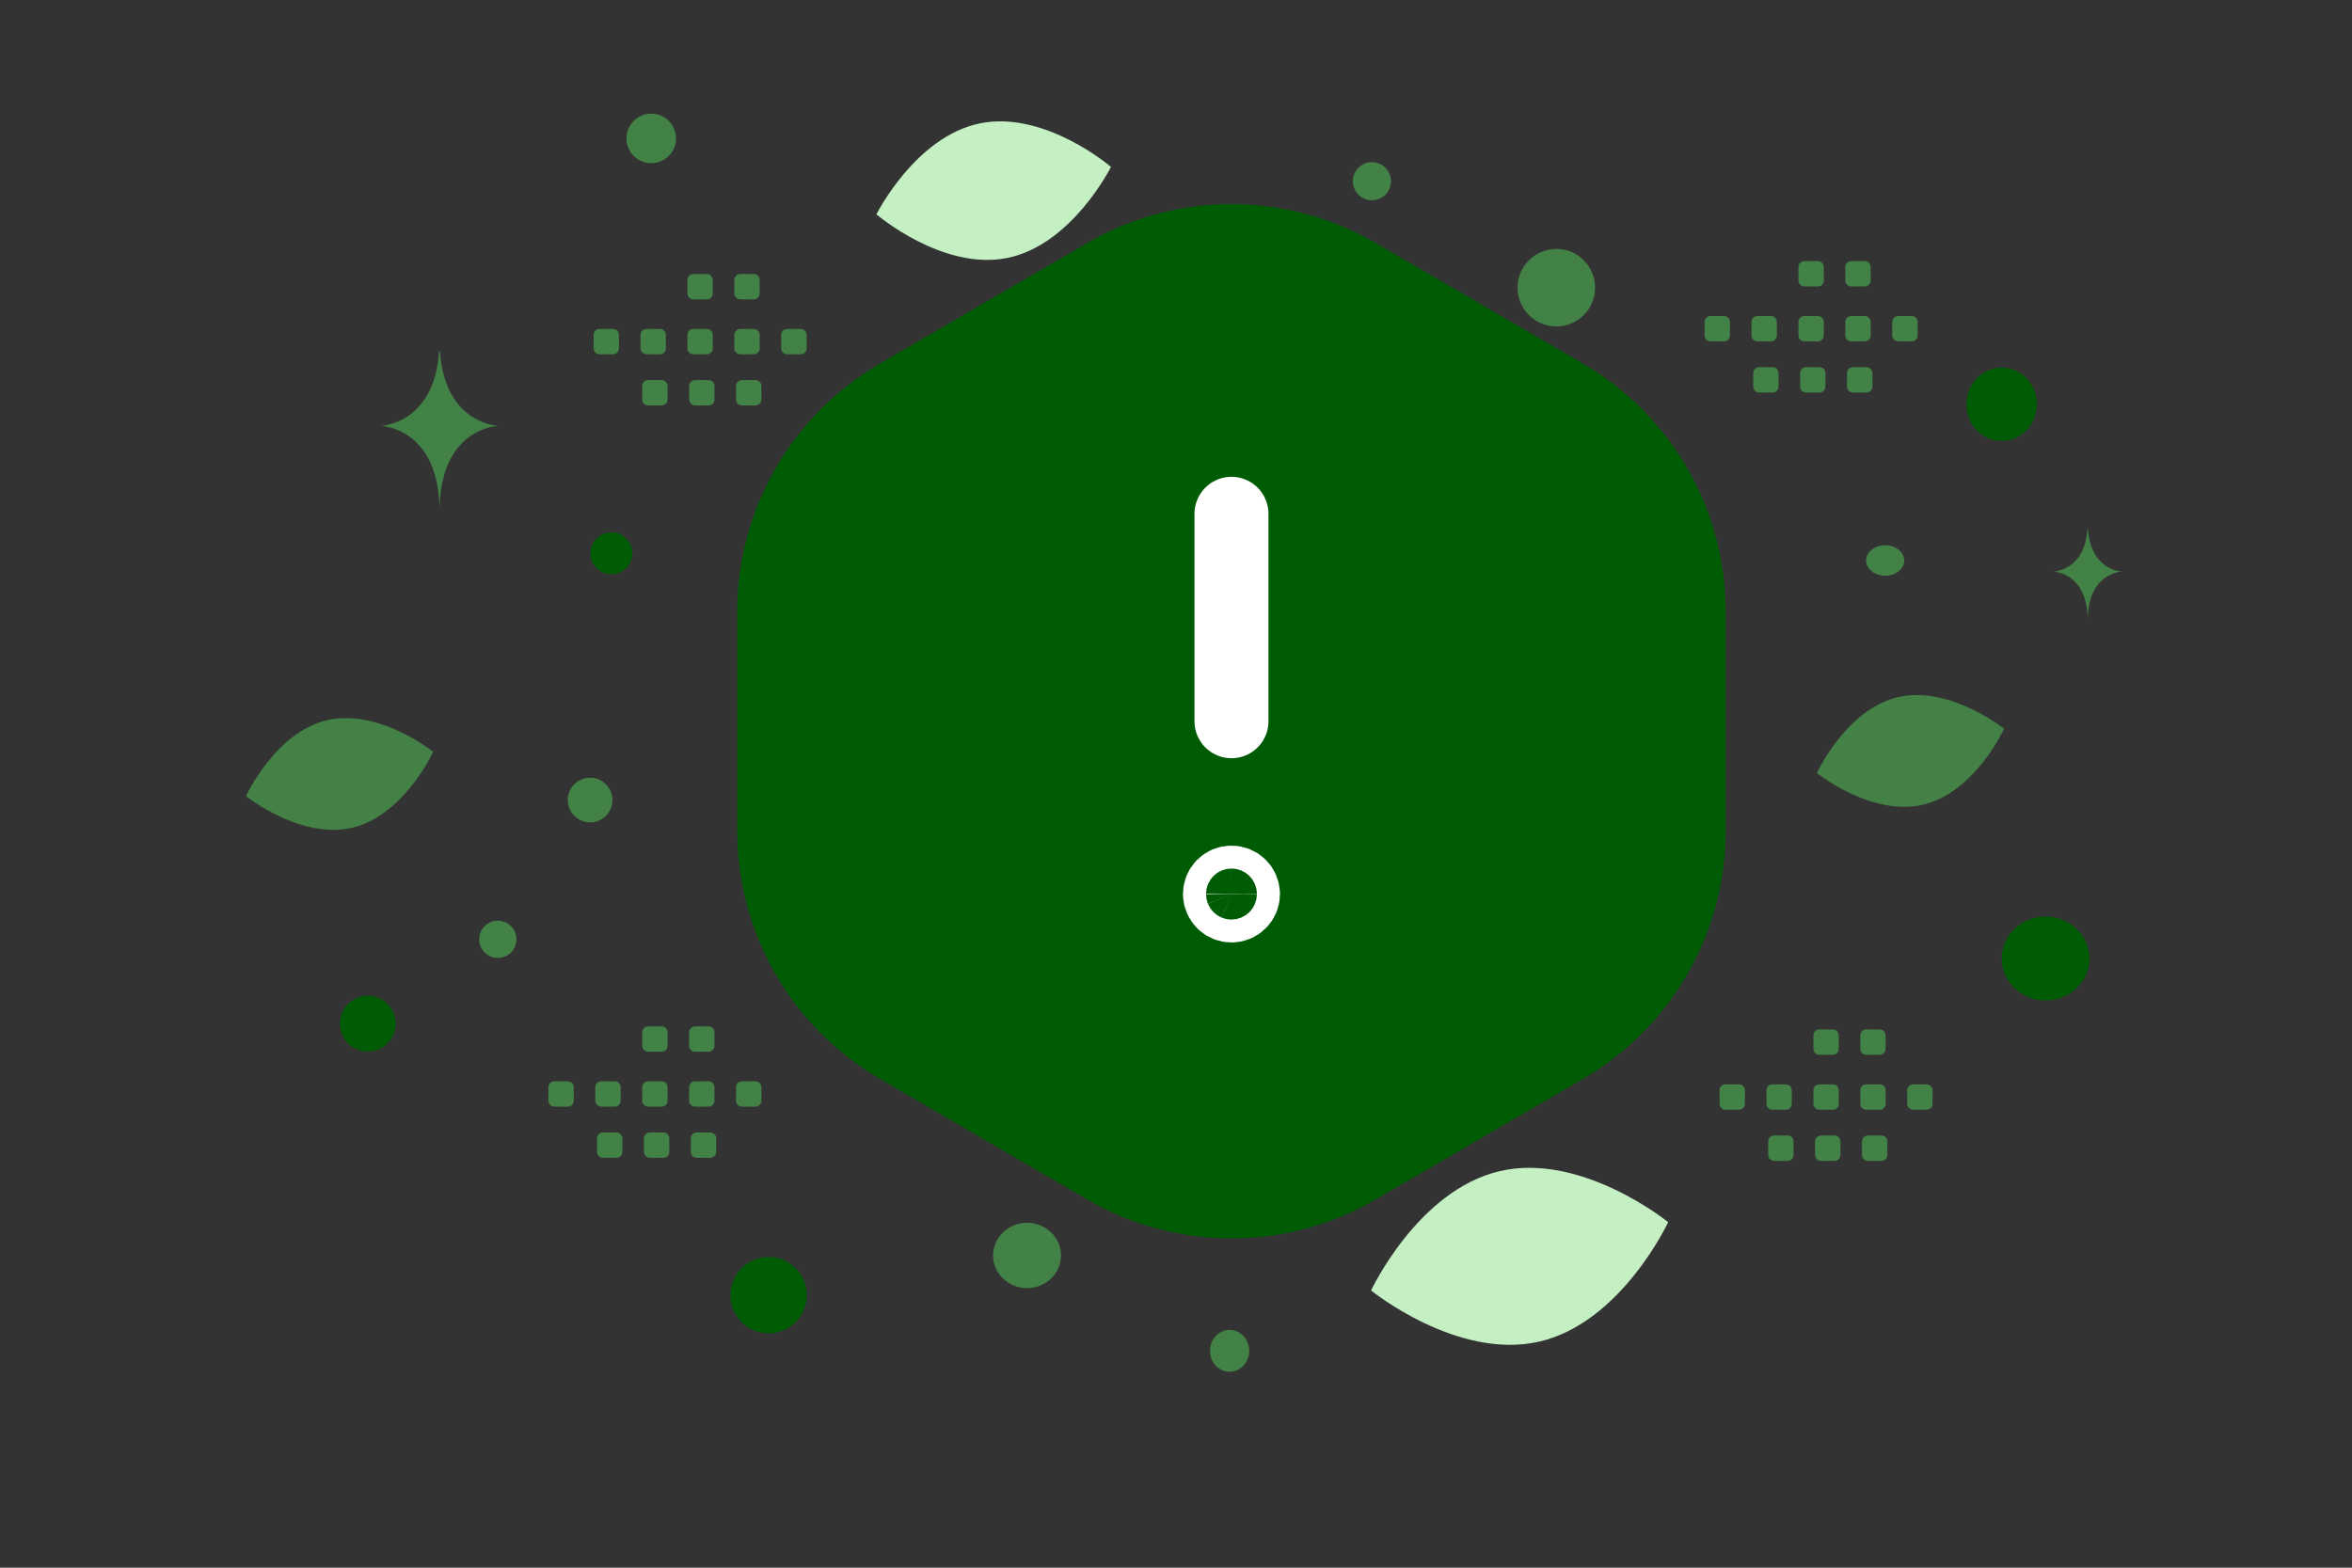 <svg width="318" height="212" viewBox="0 0 318 212" fill="none" xmlns="http://www.w3.org/2000/svg">
<rect x="0" y="0" width="318" height="212" fill="#333333" stroke="none"/>
<g clip-path="url(#clip0_109_121)">
<path fill-rule="evenodd" clip-rule="evenodd" d="M110.389 112.379V82.69C110.389 72.703 115.701 63.469 124.329 58.444L152.384 42.116C156.67 39.623 161.539 38.31 166.496 38.31C171.454 38.31 176.323 39.623 180.608 42.116L208.663 58.444C217.298 63.469 222.61 72.703 222.61 82.69V112.379C222.61 122.367 217.298 131.6 208.67 136.625L180.614 152.953C176.329 155.446 171.46 156.76 166.503 156.76C161.545 156.76 156.676 155.446 152.391 152.953L124.335 136.625C115.701 131.6 110.389 122.367 110.389 112.379Z" fill="#005B05" stroke="#005B05" stroke-width="21.417" stroke-linecap="round" stroke-linejoin="round"/>
<path d="M166.5 97.535V69.48M166.494 119.356C165.633 119.356 164.935 120.054 164.941 120.914C164.947 121.324 165.114 121.714 165.406 122.001C165.697 122.289 166.09 122.45 166.5 122.45C166.909 122.45 167.302 122.289 167.594 122.001C167.885 121.714 168.052 121.324 168.058 120.914C168.058 120.709 168.017 120.506 167.939 120.317C167.86 120.127 167.744 119.955 167.599 119.811C167.454 119.666 167.281 119.551 167.092 119.473C166.902 119.395 166.699 119.355 166.494 119.356Z" stroke="white" stroke-width="10" stroke-linecap="round" stroke-linejoin="round"/>
<path fill-rule="evenodd" clip-rule="evenodd" d="M74.945 146.227H76.773C76.985 146.228 77.188 146.312 77.338 146.461C77.488 146.611 77.572 146.814 77.572 147.026V148.855C77.572 149.066 77.488 149.269 77.338 149.419C77.188 149.569 76.985 149.653 76.773 149.653H74.945C74.733 149.652 74.531 149.568 74.381 149.418C74.232 149.269 74.147 149.066 74.147 148.855V147.026C74.143 146.587 74.502 146.227 74.945 146.227ZM81.286 146.227H83.115C83.326 146.228 83.529 146.313 83.678 146.462C83.828 146.612 83.912 146.814 83.913 147.026V148.855C83.913 149.066 83.829 149.269 83.679 149.419C83.529 149.569 83.326 149.653 83.115 149.653H81.286C81.074 149.652 80.872 149.568 80.722 149.418C80.573 149.269 80.488 149.066 80.487 148.855V147.026C80.488 146.814 80.573 146.612 80.722 146.462C80.872 146.313 81.074 146.228 81.286 146.227ZM87.631 146.227H89.46C89.671 146.228 89.874 146.312 90.024 146.462C90.173 146.612 90.258 146.814 90.258 147.026V148.855C90.258 149.066 90.174 149.269 90.024 149.419C89.875 149.569 89.672 149.653 89.46 149.653H87.631C87.42 149.652 87.217 149.568 87.068 149.418C86.918 149.269 86.834 149.066 86.833 148.855V147.026C86.829 146.587 87.189 146.227 87.631 146.227ZM93.972 146.227H95.801C96.013 146.228 96.215 146.313 96.365 146.462C96.514 146.612 96.599 146.814 96.599 147.026V148.855C96.599 149.066 96.515 149.269 96.365 149.419C96.216 149.569 96.013 149.653 95.801 149.653H93.972C93.76 149.653 93.557 149.569 93.406 149.419C93.256 149.27 93.171 149.067 93.17 148.855V147.026C93.172 146.814 93.258 146.612 93.408 146.462C93.558 146.313 93.76 146.229 93.972 146.227ZM100.314 146.227H102.143C102.355 146.227 102.558 146.311 102.709 146.461C102.859 146.611 102.944 146.814 102.945 147.026V148.855C102.945 148.96 102.924 149.064 102.883 149.161C102.843 149.258 102.784 149.346 102.709 149.42C102.635 149.494 102.546 149.553 102.449 149.593C102.352 149.633 102.248 149.653 102.143 149.653H100.314C100.102 149.652 99.9 149.568 99.75 149.418C99.601 149.269 99.516 149.066 99.516 148.855V147.026C99.516 146.814 99.601 146.612 99.75 146.462C99.9 146.313 100.102 146.228 100.314 146.227ZM81.519 153.142H83.347C83.559 153.143 83.761 153.227 83.911 153.377C84.06 153.526 84.145 153.729 84.145 153.94V155.773C84.145 155.985 84.06 156.187 83.911 156.337C83.761 156.486 83.559 156.571 83.347 156.572H81.519C81.307 156.571 81.104 156.487 80.954 156.338C80.804 156.188 80.72 155.985 80.72 155.773V153.944C80.719 153.839 80.74 153.735 80.779 153.637C80.819 153.54 80.878 153.452 80.952 153.377C81.026 153.302 81.115 153.243 81.212 153.203C81.309 153.163 81.413 153.142 81.519 153.142ZM87.859 153.142H89.688C89.9 153.143 90.102 153.227 90.252 153.377C90.401 153.526 90.486 153.729 90.487 153.94V155.773C90.486 155.985 90.401 156.187 90.252 156.337C90.102 156.486 89.9 156.571 89.688 156.572H87.859C87.648 156.571 87.445 156.486 87.296 156.337C87.146 156.187 87.062 155.985 87.061 155.773V153.944C87.061 153.839 87.081 153.735 87.121 153.637C87.16 153.54 87.219 153.452 87.293 153.377C87.368 153.302 87.456 153.243 87.553 153.203C87.65 153.163 87.754 153.142 87.859 153.142ZM94.201 153.142H96.03C96.242 153.142 96.445 153.226 96.596 153.376C96.746 153.525 96.831 153.728 96.832 153.94V155.773C96.831 155.985 96.746 156.188 96.596 156.338C96.445 156.488 96.242 156.572 96.03 156.572H94.201C93.99 156.571 93.787 156.486 93.637 156.337C93.488 156.187 93.404 155.985 93.403 155.773V153.944C93.403 153.732 93.487 153.529 93.636 153.378C93.786 153.228 93.989 153.143 94.201 153.142ZM87.631 138.799H89.46C89.671 138.8 89.874 138.884 90.024 139.034C90.173 139.183 90.258 139.386 90.258 139.597V141.426C90.258 141.638 90.174 141.841 90.024 141.991C89.875 142.14 89.672 142.224 89.46 142.225H87.631C87.42 142.224 87.217 142.139 87.068 141.99C86.918 141.84 86.834 141.638 86.833 141.426V139.597C86.829 139.159 87.189 138.799 87.631 138.799ZM93.972 138.799H95.801C96.013 138.8 96.215 138.884 96.365 139.034C96.514 139.183 96.599 139.386 96.599 139.597V141.426C96.599 141.638 96.515 141.841 96.365 141.991C96.216 142.14 96.013 142.224 95.801 142.225H93.972C93.76 142.225 93.557 142.141 93.406 141.991C93.256 141.841 93.171 141.638 93.17 141.426V139.597C93.172 139.386 93.258 139.184 93.408 139.034C93.558 138.885 93.76 138.8 93.972 138.799ZM231.269 42.739H233.097C233.309 42.739 233.512 42.824 233.662 42.973C233.812 43.123 233.896 43.326 233.896 43.538V45.367C233.896 45.578 233.811 45.781 233.662 45.931C233.512 46.081 233.309 46.165 233.097 46.165H231.269C231.057 46.164 230.855 46.08 230.705 45.93C230.556 45.781 230.471 45.578 230.47 45.367V43.538C230.466 43.099 230.826 42.739 231.269 42.739ZM237.609 42.739H239.438C239.65 42.74 239.852 42.824 240.002 42.974C240.152 43.123 240.236 43.326 240.237 43.538V45.367C240.237 45.578 240.152 45.781 240.003 45.931C239.853 46.081 239.65 46.165 239.438 46.165H237.609C237.398 46.164 237.196 46.08 237.046 45.93C236.896 45.781 236.812 45.578 236.811 45.367V43.538C236.812 43.326 236.896 43.123 237.046 42.974C237.196 42.825 237.398 42.74 237.609 42.739ZM243.955 42.739H245.784C245.995 42.74 246.198 42.824 246.348 42.974C246.497 43.123 246.582 43.326 246.582 43.538V45.367C246.582 45.578 246.498 45.781 246.348 45.931C246.198 46.081 245.996 46.165 245.784 46.165H243.955C243.744 46.164 243.541 46.08 243.392 45.93C243.242 45.781 243.158 45.578 243.157 45.367V43.538C243.153 43.099 243.513 42.739 243.955 42.739ZM250.296 42.739H252.125C252.336 42.74 252.539 42.824 252.688 42.974C252.838 43.123 252.922 43.326 252.923 43.538V45.367C252.923 45.578 252.839 45.781 252.689 45.931C252.539 46.081 252.336 46.165 252.125 46.165H250.296C250.084 46.165 249.88 46.081 249.73 45.931C249.58 45.782 249.495 45.579 249.494 45.367V43.538C249.496 43.326 249.582 43.123 249.732 42.974C249.882 42.825 250.084 42.741 250.296 42.739ZM256.638 42.739H258.467C258.679 42.739 258.882 42.823 259.033 42.973C259.183 43.122 259.268 43.325 259.269 43.538V45.367C259.269 45.472 259.248 45.576 259.207 45.673C259.167 45.77 259.108 45.858 259.033 45.932C258.959 46.006 258.87 46.065 258.773 46.105C258.676 46.145 258.572 46.165 258.467 46.165H256.638C256.426 46.164 256.224 46.08 256.074 45.93C255.925 45.781 255.84 45.578 255.839 45.367V43.538C255.84 43.326 255.925 43.123 256.074 42.974C256.224 42.825 256.426 42.74 256.638 42.739ZM237.842 49.654H239.671C239.883 49.655 240.085 49.739 240.235 49.889C240.384 50.038 240.469 50.241 240.469 50.452V52.285C240.469 52.496 240.384 52.699 240.235 52.849C240.085 52.998 239.883 53.083 239.671 53.084H237.842C237.631 53.083 237.428 52.999 237.278 52.849C237.128 52.7 237.044 52.497 237.044 52.285V50.456C237.043 50.351 237.063 50.247 237.103 50.149C237.143 50.052 237.202 49.963 237.276 49.889C237.35 49.814 237.439 49.755 237.536 49.715C237.633 49.675 237.737 49.654 237.842 49.654ZM244.183 49.654H246.012C246.224 49.655 246.426 49.739 246.576 49.889C246.725 50.038 246.81 50.241 246.811 50.452V52.285C246.81 52.496 246.725 52.699 246.576 52.849C246.426 52.998 246.224 53.083 246.012 53.084H244.183C243.972 53.083 243.769 52.998 243.62 52.849C243.47 52.699 243.386 52.496 243.385 52.285V50.456C243.384 50.351 243.405 50.247 243.444 50.149C243.484 50.052 243.543 49.963 243.617 49.889C243.691 49.814 243.78 49.755 243.877 49.715C243.974 49.675 244.078 49.654 244.183 49.654ZM250.525 49.654H252.354C252.566 49.654 252.769 49.738 252.919 49.888C253.07 50.037 253.155 50.24 253.156 50.452V52.285C253.155 52.497 253.07 52.7 252.92 52.85C252.769 52.999 252.566 53.084 252.354 53.084H250.525C250.313 53.083 250.111 52.998 249.961 52.849C249.812 52.699 249.727 52.496 249.727 52.285V50.456C249.727 50.244 249.811 50.041 249.96 49.89C250.11 49.74 250.313 49.655 250.525 49.654ZM243.955 35.311H245.784C245.995 35.312 246.198 35.396 246.348 35.545C246.497 35.695 246.582 35.898 246.582 36.109V37.938C246.582 38.15 246.498 38.353 246.348 38.502C246.198 38.652 245.996 38.736 245.784 38.736H243.955C243.744 38.736 243.541 38.651 243.392 38.502C243.242 38.352 243.158 38.15 243.157 37.938V36.109C243.153 35.67 243.513 35.311 243.955 35.311ZM250.296 35.311H252.125C252.336 35.312 252.539 35.396 252.688 35.545C252.838 35.695 252.922 35.898 252.923 36.109V37.938C252.923 38.15 252.839 38.353 252.689 38.502C252.539 38.652 252.336 38.736 252.125 38.736H250.296C250.084 38.736 249.88 38.652 249.73 38.503C249.58 38.353 249.495 38.15 249.494 37.938V36.109C249.496 35.897 249.582 35.695 249.732 35.546C249.882 35.397 250.084 35.312 250.296 35.311ZM81.058 44.486H82.887C83.099 44.486 83.302 44.57 83.451 44.72C83.601 44.869 83.685 45.072 83.685 45.284V47.113C83.685 47.325 83.601 47.528 83.451 47.677C83.302 47.827 83.099 47.911 82.887 47.911H81.058C80.846 47.91 80.644 47.826 80.494 47.677C80.345 47.527 80.26 47.325 80.26 47.113V45.284C80.256 44.846 80.616 44.486 81.058 44.486ZM87.399 44.486H89.228C89.439 44.487 89.642 44.571 89.791 44.721C89.941 44.87 90.025 45.072 90.026 45.284V47.113C90.026 47.325 89.942 47.528 89.792 47.677C89.642 47.827 89.439 47.911 89.228 47.911H87.399C87.188 47.911 86.985 47.826 86.835 47.677C86.686 47.527 86.601 47.325 86.6 47.113V45.284C86.601 45.072 86.686 44.87 86.835 44.72C86.985 44.571 87.188 44.486 87.399 44.486ZM93.744 44.486H95.573C95.785 44.487 95.987 44.571 96.137 44.721C96.286 44.87 96.371 45.072 96.371 45.284V47.113C96.371 47.325 96.287 47.528 96.138 47.677C95.988 47.827 95.785 47.911 95.573 47.911H93.744C93.533 47.91 93.33 47.826 93.181 47.677C93.031 47.527 92.947 47.325 92.946 47.113V45.284C92.942 44.846 93.302 44.486 93.744 44.486ZM100.085 44.486H101.914C102.126 44.487 102.328 44.571 102.478 44.721C102.627 44.87 102.712 45.072 102.712 45.284V47.113C102.712 47.325 102.628 47.528 102.478 47.677C102.329 47.827 102.126 47.911 101.914 47.911H100.085C99.873 47.911 99.67 47.827 99.52 47.678C99.369 47.528 99.284 47.325 99.283 47.113V45.284C99.286 45.072 99.371 44.87 99.521 44.721C99.671 44.572 99.874 44.487 100.085 44.486ZM106.427 44.486H108.256C108.468 44.486 108.671 44.57 108.822 44.719C108.972 44.869 109.057 45.072 109.058 45.284V47.113C109.058 47.218 109.037 47.322 108.996 47.419C108.956 47.516 108.897 47.604 108.822 47.678C108.748 47.753 108.66 47.811 108.562 47.851C108.465 47.891 108.361 47.912 108.256 47.911H106.427C106.216 47.911 106.013 47.826 105.863 47.677C105.714 47.527 105.629 47.325 105.629 47.113V45.284C105.629 45.072 105.714 44.87 105.863 44.72C106.013 44.571 106.216 44.486 106.427 44.486ZM87.632 51.401H89.461C89.672 51.401 89.875 51.486 90.024 51.635C90.174 51.785 90.258 51.988 90.259 52.199V54.032C90.258 54.243 90.174 54.446 90.024 54.595C89.875 54.745 89.672 54.829 89.461 54.83H87.632C87.42 54.83 87.217 54.746 87.067 54.596C86.918 54.446 86.834 54.243 86.833 54.032V52.203C86.833 52.097 86.853 51.993 86.893 51.896C86.933 51.798 86.991 51.71 87.066 51.636C87.14 51.561 87.228 51.502 87.325 51.462C87.422 51.421 87.526 51.4 87.632 51.401ZM93.973 51.401H95.802C96.013 51.401 96.216 51.486 96.365 51.635C96.515 51.785 96.599 51.988 96.6 52.199V54.032C96.599 54.243 96.515 54.446 96.365 54.595C96.216 54.745 96.013 54.829 95.802 54.83H93.973C93.761 54.829 93.559 54.745 93.409 54.595C93.26 54.446 93.175 54.243 93.174 54.032V52.203C93.174 52.097 93.194 51.993 93.234 51.896C93.274 51.798 93.332 51.71 93.407 51.636C93.481 51.561 93.569 51.502 93.666 51.462C93.763 51.421 93.868 51.4 93.973 51.401ZM100.314 51.401H102.143C102.355 51.401 102.559 51.485 102.709 51.634C102.859 51.784 102.944 51.987 102.945 52.199V54.032C102.944 54.244 102.859 54.447 102.709 54.596C102.559 54.746 102.355 54.83 102.143 54.83H100.314C100.103 54.829 99.9 54.745 99.751 54.595C99.601 54.446 99.517 54.243 99.516 54.032V52.203C99.516 51.99 99.6 51.787 99.749 51.637C99.899 51.486 100.102 51.401 100.314 51.401ZM93.744 37.057H95.573C95.785 37.058 95.987 37.143 96.137 37.292C96.287 37.442 96.371 37.644 96.371 37.856V39.685C96.371 39.896 96.287 40.099 96.138 40.249C95.988 40.399 95.785 40.483 95.573 40.483H93.744C93.533 40.482 93.33 40.398 93.181 40.248C93.031 40.099 92.947 39.896 92.946 39.685V37.856C92.942 37.417 93.302 37.057 93.744 37.057ZM100.085 37.057H101.914C102.126 37.058 102.328 37.143 102.478 37.292C102.627 37.442 102.712 37.644 102.712 37.856V39.685C102.712 39.896 102.628 40.099 102.479 40.249C102.329 40.399 102.126 40.483 101.914 40.483H100.085C99.873 40.483 99.67 40.399 99.52 40.249C99.369 40.1 99.284 39.897 99.283 39.685V37.856C99.286 37.644 99.371 37.442 99.521 37.292C99.671 37.143 99.874 37.059 100.085 37.057ZM233.292 146.642H235.121C235.333 146.642 235.535 146.726 235.685 146.876C235.835 147.026 235.919 147.228 235.919 147.44V149.269C235.919 149.481 235.835 149.684 235.685 149.833C235.536 149.983 235.333 150.067 235.121 150.067H233.292C233.08 150.067 232.878 149.982 232.728 149.833C232.579 149.683 232.494 149.48 232.494 149.269V147.44C232.49 147.002 232.85 146.642 233.292 146.642ZM239.633 146.642H241.462C241.673 146.643 241.876 146.727 242.025 146.877C242.175 147.026 242.259 147.229 242.26 147.44V149.269C242.26 149.481 242.176 149.684 242.026 149.833C241.877 149.983 241.674 150.067 241.462 150.067H239.633C239.422 150.067 239.219 149.982 239.069 149.833C238.92 149.683 238.835 149.48 238.834 149.269V147.44C238.835 147.229 238.92 147.026 239.069 146.876C239.219 146.727 239.422 146.643 239.633 146.642ZM245.979 146.642H247.807C248.019 146.643 248.221 146.727 248.371 146.877C248.52 147.026 248.605 147.229 248.606 147.44V149.269C248.605 149.481 248.521 149.684 248.372 149.833C248.222 149.983 248.019 150.067 247.807 150.067H245.979C245.767 150.067 245.564 149.982 245.415 149.833C245.265 149.683 245.181 149.48 245.18 149.269V147.44C245.176 147.002 245.536 146.642 245.979 146.642ZM252.319 146.642H254.148C254.36 146.643 254.562 146.727 254.712 146.876C254.862 147.026 254.946 147.229 254.947 147.44V149.269C254.947 149.481 254.862 149.684 254.713 149.833C254.563 149.983 254.36 150.067 254.148 150.067H252.319C252.107 150.067 251.904 149.983 251.754 149.834C251.603 149.684 251.518 149.481 251.517 149.269V147.44C251.52 147.228 251.605 147.026 251.755 146.877C251.905 146.728 252.108 146.643 252.319 146.642ZM258.661 146.642H260.49C260.702 146.642 260.905 146.726 261.056 146.875C261.206 147.025 261.291 147.228 261.292 147.44V149.269C261.292 149.374 261.271 149.478 261.23 149.575C261.19 149.672 261.131 149.76 261.056 149.834C260.982 149.909 260.894 149.967 260.796 150.007C260.699 150.047 260.595 150.068 260.49 150.067H258.661C258.45 150.067 258.247 149.982 258.097 149.833C257.948 149.683 257.864 149.48 257.863 149.269V147.44C257.864 147.229 257.948 147.026 258.098 146.877C258.247 146.727 258.45 146.643 258.661 146.642ZM239.866 153.557H241.695C241.906 153.557 242.109 153.642 242.258 153.791C242.408 153.941 242.492 154.143 242.493 154.355V156.188C242.492 156.399 242.408 156.602 242.258 156.751C242.109 156.901 241.906 156.985 241.695 156.986H239.866C239.654 156.986 239.451 156.901 239.301 156.752C239.152 156.602 239.068 156.399 239.067 156.188V154.359C239.067 154.254 239.087 154.149 239.127 154.052C239.167 153.955 239.225 153.866 239.299 153.791C239.374 153.717 239.462 153.658 239.559 153.617C239.656 153.577 239.76 153.556 239.866 153.557ZM246.207 153.557H248.036C248.247 153.557 248.45 153.642 248.599 153.791C248.749 153.941 248.833 154.143 248.834 154.355V156.188C248.833 156.399 248.749 156.602 248.599 156.751C248.45 156.901 248.247 156.985 248.036 156.986H246.207C245.995 156.985 245.793 156.901 245.643 156.751C245.493 156.602 245.409 156.399 245.408 156.188V154.359C245.408 154.253 245.428 154.149 245.468 154.052C245.508 153.955 245.566 153.866 245.641 153.791C245.715 153.717 245.803 153.658 245.9 153.617C245.997 153.577 246.102 153.556 246.207 153.557ZM252.548 153.557H254.377C254.589 153.557 254.793 153.641 254.943 153.79C255.093 153.94 255.178 154.143 255.179 154.355V156.188C255.178 156.4 255.093 156.603 254.943 156.752C254.793 156.902 254.589 156.986 254.377 156.986H252.548C252.337 156.985 252.134 156.901 251.985 156.751C251.835 156.602 251.751 156.399 251.75 156.188V154.359C251.75 154.147 251.834 153.943 251.983 153.793C252.133 153.643 252.336 153.558 252.548 153.557ZM245.979 139.213H247.807C248.019 139.214 248.221 139.299 248.371 139.448C248.52 139.598 248.605 139.8 248.606 140.012V141.841C248.605 142.052 248.521 142.255 248.372 142.405C248.222 142.555 248.019 142.639 247.807 142.639H245.979C245.767 142.638 245.564 142.554 245.415 142.404C245.265 142.255 245.181 142.052 245.18 141.841V140.012C245.176 139.573 245.536 139.213 245.979 139.213ZM252.319 139.213H254.148C254.36 139.214 254.562 139.298 254.712 139.448C254.862 139.598 254.946 139.8 254.947 140.012V141.841C254.947 142.052 254.862 142.255 254.713 142.405C254.563 142.555 254.36 142.639 254.148 142.639H252.319C252.107 142.639 251.904 142.555 251.754 142.405C251.603 142.256 251.518 142.053 251.517 141.841V140.012C251.52 139.8 251.605 139.598 251.755 139.448C251.905 139.299 252.108 139.215 252.319 139.213Z" fill="#438246"/>
<path d="M260.027 108.815C253.038 110.47 245.647 104.543 245.647 104.543C245.647 104.543 249.592 95.936 256.582 94.286C263.57 92.63 270.959 98.552 270.959 98.552C270.959 98.552 267.015 107.159 260.027 108.815Z" fill="#438146"/>
<path d="M47.638 111.93C40.649 113.585 33.258 107.659 33.258 107.659C33.258 107.659 37.203 99.051 44.193 97.401C51.181 95.746 58.57 101.667 58.57 101.667C58.57 101.667 54.625 110.274 47.638 111.93Z" fill="#438146"/>
<path d="M136.192 34.883C144.948 33.113 150.21 22.569 150.21 22.569C150.21 22.569 141.271 14.9 132.515 16.678C123.758 18.448 118.497 28.985 118.497 28.985C118.497 28.985 127.436 36.654 136.192 34.883Z" fill="#C4F0C4"/>
<path d="M208.108 181.427C219.199 178.879 225.545 165.274 225.545 165.274C225.545 165.274 213.904 155.809 202.813 158.366C191.722 160.915 185.375 174.511 185.375 174.511C185.375 174.511 197.017 183.976 208.108 181.427Z" fill="#C4F0C4"/>
<path d="M276.57 123.953C273.296 123.953 270.643 126.491 270.643 129.622C270.643 132.753 273.296 135.292 276.57 135.292C279.843 135.292 282.497 132.753 282.497 129.622C282.497 126.491 279.843 123.953 276.57 123.953Z" fill="#005B05"/>
<path d="M103.918 169.985C101.068 169.985 98.758 172.295 98.758 175.145C98.758 177.995 101.068 180.305 103.918 180.305C106.768 180.305 109.078 177.995 109.078 175.145C109.078 172.295 106.768 169.985 103.918 169.985Z" fill="#005B05"/>
<path d="M82.657 77.66C81.092 77.66 79.823 76.391 79.823 74.825C79.823 73.259 81.092 71.99 82.657 71.99C84.223 71.99 85.492 73.259 85.492 74.825C85.492 76.391 84.223 77.66 82.657 77.66Z" fill="#005B05"/>
<path d="M270.632 59.636C268.002 59.636 265.869 57.414 265.869 54.674C265.869 51.934 268.002 49.712 270.632 49.712C273.263 49.712 275.396 51.934 275.396 54.674C275.396 57.414 273.263 59.636 270.632 59.636Z" fill="#005B05"/>
<path d="M49.736 142.199C47.654 142.199 45.965 140.511 45.965 138.428C45.965 136.346 47.654 134.657 49.736 134.657C51.819 134.657 53.507 136.346 53.507 138.428C53.507 140.511 51.819 142.199 49.736 142.199Z" fill="#005B05"/>
<path d="M138.86 174.193C136.323 174.193 134.266 172.216 134.266 169.777C134.266 167.337 136.323 165.36 138.86 165.36C141.397 165.36 143.453 167.337 143.453 169.777C143.453 172.216 141.397 174.193 138.86 174.193Z" fill="#438246"/>
<path d="M79.786 111.217C78.118 111.217 76.766 109.865 76.766 108.197C76.766 106.529 78.118 105.176 79.786 105.176C81.454 105.176 82.807 106.529 82.807 108.197C82.807 109.865 81.454 111.217 79.786 111.217Z" fill="#438246"/>
<path d="M166.244 185.5C164.78 185.5 163.594 184.234 163.594 182.673C163.594 181.112 164.78 179.847 166.244 179.847C167.707 179.847 168.894 181.112 168.894 182.673C168.894 184.234 167.707 185.5 166.244 185.5Z" fill="#438246"/>
<path d="M185.486 27.081C184.062 27.081 182.909 25.927 182.909 24.504C182.909 23.08 184.062 21.927 185.486 21.927C186.909 21.927 188.063 23.08 188.063 24.504C188.063 25.927 186.909 27.081 185.486 27.081Z" fill="#438246"/>
<path d="M69.741 126.373C70.101 127.716 69.303 129.097 67.96 129.457C66.617 129.817 65.236 129.02 64.876 127.676C64.516 126.333 65.313 124.952 66.656 124.592C68 124.232 69.381 125.029 69.741 126.373Z" fill="#438246"/>
<path d="M88.047 22.069C86.197 22.069 84.697 20.569 84.697 18.718C84.697 16.868 86.197 15.368 88.047 15.368C89.897 15.368 91.397 16.868 91.397 18.718C91.397 20.569 89.897 22.069 88.047 22.069Z" fill="#438246"/>
<path d="M254.88 77.86C253.457 77.86 252.303 76.937 252.303 75.799C252.303 74.66 253.457 73.737 254.88 73.737C256.304 73.737 257.458 74.66 257.458 75.799C257.458 76.937 256.304 77.86 254.88 77.86Z" fill="#438246"/>
<path d="M215.484 37.547C216.233 40.343 214.574 43.217 211.778 43.966C208.982 44.715 206.109 43.056 205.359 40.26C204.61 37.464 206.269 34.59 209.065 33.841C211.861 33.092 214.735 34.751 215.484 37.547Z" fill="#438246"/>
<path d="M282.233 71.553H282.301C282.7 77.21 286.907 77.297 286.907 77.297C286.907 77.297 282.268 77.387 282.268 83.923C282.268 77.387 277.629 77.297 277.629 77.297C277.629 77.297 281.834 77.21 282.233 71.553ZM59.369 47.537H59.485C60.173 57.436 67.418 57.588 67.418 57.588C67.418 57.588 59.429 57.747 59.429 69.185C59.429 57.747 51.44 57.588 51.44 57.588C51.44 57.588 58.681 57.436 59.369 47.537Z" fill="#438246"/>
</g>
<defs>
<clipPath id="clip0_109_121">
<rect width="318" height="212" fill="white"/>
</clipPath>
</defs>
</svg>
